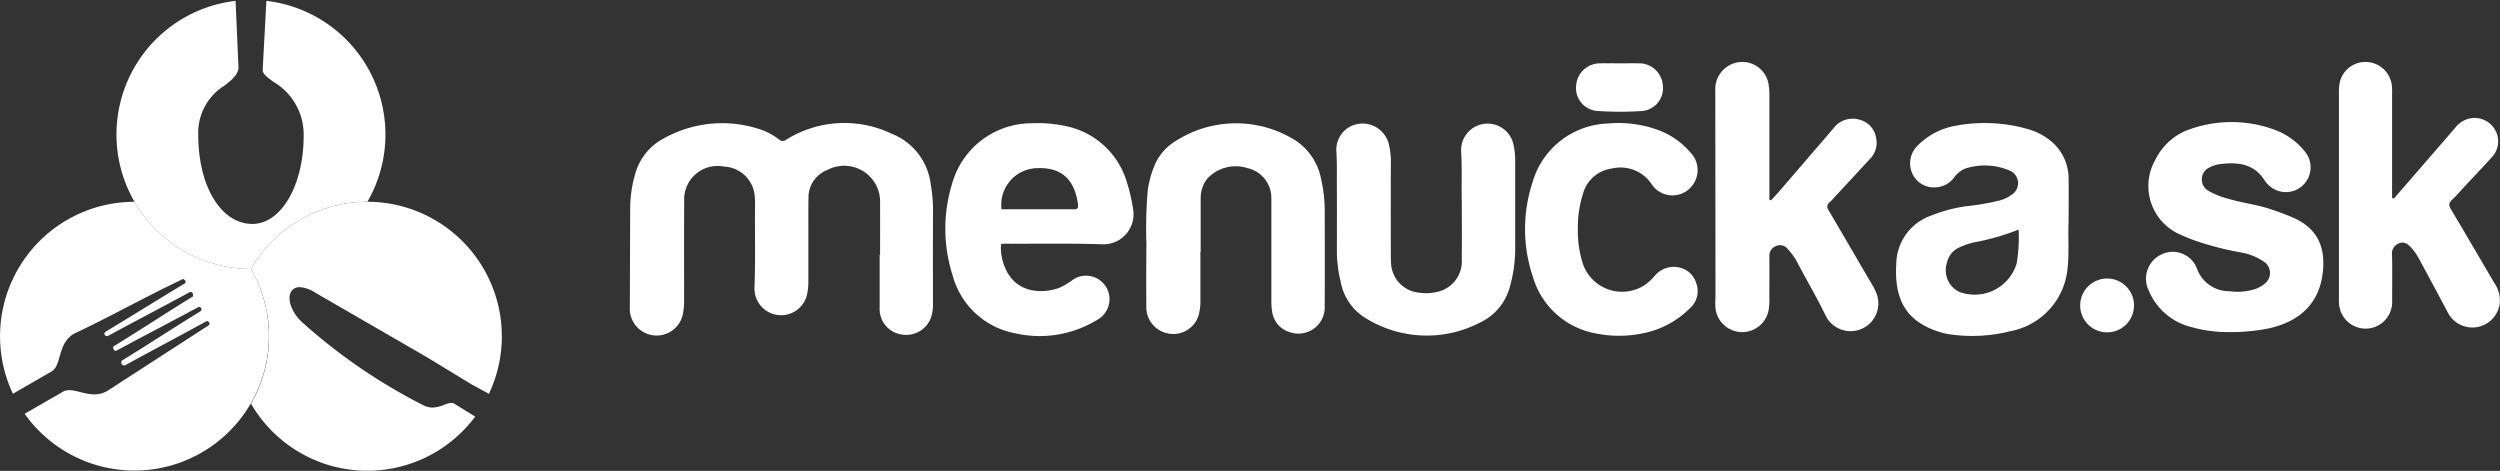 <svg xmlns="http://www.w3.org/2000/svg" width="247" height="46.519" viewBox="0 0 247 46.519">
  <rect x="0" y="0" width="247" height="46.519" fill="#333333" stroke="none"/>
  <g id="menucka_all_white" transform="translate(-164 -32)">
    <g id="logo-menucka" transform="translate(163.5 31)">
      <path id="Path_80" data-name="Path 80" d="M194.109,29.852a4.339,4.339,0,0,0,5.632-2.805,15.192,15.192,0,0,0,.2-3.363,23.508,23.508,0,0,1-4.442,1.27,6.759,6.759,0,0,0-1.4.486,2.131,2.131,0,0,0-1.24,1.515A2.371,2.371,0,0,0,194.109,29.852Zm10.769-11.193c.023,1.33,0,2.662,0,4.28-.077,1.328.074,2.926-.1,4.551a6.972,6.972,0,0,1-5.634,6.229,15.46,15.46,0,0,1-6.092.3c-.175-.035-.357-.063-.54-.108-3.5-.963-4.891-3.055-4.659-6.867a5.122,5.122,0,0,1,3.442-4.744,14.728,14.728,0,0,1,3.5-.929,24.1,24.1,0,0,0,3.189-.545,3.621,3.621,0,0,0,1.335-.631,1.349,1.349,0,0,0-.287-2.353,6.25,6.25,0,0,0-4.359-.188,2.509,2.509,0,0,0-1.086.854,2.392,2.392,0,0,1-1.8,1,2.332,2.332,0,0,1-2.341-1.349,2.425,2.425,0,0,1,.479-2.737,6.927,6.927,0,0,1,3.8-2,15.5,15.5,0,0,1,7.09.32,6.193,6.193,0,0,1,2,.954A4.8,4.8,0,0,1,204.878,18.659Z" fill="#fff" fill-rule="evenodd"/>
      <path id="Path_81" data-name="Path 81" d="M185.938,30.1a2.745,2.745,0,0,1-5.054,2.108c-.844-1.761-1.845-3.439-2.747-5.165a6.392,6.392,0,0,0-1.008-1.44.958.958,0,0,0-1.162-.291,1.015,1.015,0,0,0-.654,1.029c.012,1.4,0,2.791,0,4.181a5.093,5.093,0,0,1-.113,1.291,2.654,2.654,0,0,1-5.221-.489c-.028-.434.011-.857.011-1.3-.006-6.476-.011-13.627-.019-20.1A2.68,2.68,0,0,1,172.4,7.131a2.628,2.628,0,0,1,2.855,2.335,6.817,6.817,0,0,1,.061,1.116c0,3.158,0,6.985,0,10.142a1.016,1.016,0,0,1,.162.077c.258-.293.531-.572.787-.872q2.7-3.134,5.4-6.27a2.35,2.35,0,0,1,2.58-.826,2.2,2.2,0,0,1,1.624,1.849,2.253,2.253,0,0,1-.642,2.044Q183.5,18.6,181.749,20.48a4.977,4.977,0,0,1-.439.467c-.389.3-.308.584-.078.941,1.4,2.378,2.78,4.756,4.171,7.129A6.129,6.129,0,0,1,185.938,30.1Z" fill="#fff" fill-rule="evenodd"/>
      <path id="Path_82" data-name="Path 82" d="M168.1,29.014a2.237,2.237,0,0,1-.647,2.449,8.968,8.968,0,0,1-4.318,2.4,11.631,11.631,0,0,1-5.07.061,7.941,7.941,0,0,1-6.106-5.54,14.837,14.837,0,0,1-.038-9.4,8.037,8.037,0,0,1,7.429-5.782,11.465,11.465,0,0,1,5.114.695,7.782,7.782,0,0,1,3.068,2.183,2.5,2.5,0,0,1-.277,3.7,2.459,2.459,0,0,1-3.59-.607,3.685,3.685,0,0,0-3.921-1.521A3.407,3.407,0,0,0,156.9,20.15a10.824,10.824,0,0,0-.507,3.474,10.52,10.52,0,0,0,.4,3.119,4.1,4.1,0,0,0,6.1,2.488,5.207,5.207,0,0,0,1.1-.984,2.434,2.434,0,0,1,2.239-.852A2.24,2.24,0,0,1,168.1,29.014Z" fill="#fff" fill-rule="evenodd"/>
      <path id="Path_83" data-name="Path 83" d="M164.794,9.512a2.256,2.256,0,0,1-2.219,2.465,31.9,31.9,0,0,1-4.171-.01,2.261,2.261,0,0,1-2.184-2.483,2.357,2.357,0,0,1,2.4-2.225c.647-.022,1.292,0,1.951,0,.584,0,1.171-.018,1.757,0A2.347,2.347,0,0,1,164.794,9.512Z" fill="#fff" fill-rule="evenodd"/>
      <path id="Path_84" data-name="Path 84" d="M150.047,15.366a6.918,6.918,0,0,1,.154,1.387c0,2.821,0,5.635,0,8.464a14.269,14.269,0,0,1-.529,4.132,5.441,5.441,0,0,1-2.947,3.519,11.426,11.426,0,0,1-11.35-.467,5.324,5.324,0,0,1-2.423-3.6,12.614,12.614,0,0,1-.368-3.035c0-1.951.009-3.906,0-5.854-.013-1.307.024-2.608-.047-3.911a2.579,2.579,0,0,1,2.293-2.781,2.694,2.694,0,0,1,2.923,2.165,7.344,7.344,0,0,1,.166,1.649c-.016,2.942-.012,5.893-.005,8.826,0,.353-.007.692.022,1.029a3.048,3.048,0,0,0,2.834,3.03,4.339,4.339,0,0,0,1.663-.068,3.086,3.086,0,0,0,2.488-3.273c.024-1.765.006-3.534.006-5.631-.049-1.439.041-3.2-.066-4.965a2.617,2.617,0,0,1,5.188-.617Z" fill="#fff" fill-rule="evenodd"/>
      <path id="Path_85" data-name="Path 85" d="M131.381,21.9c.01,3.094.016,6.191,0,9.29a2.6,2.6,0,0,1-3.439,2.63,2.45,2.45,0,0,1-1.759-2.063,6.315,6.315,0,0,1-.073-1.02c0-3.169,0-6.339,0-9.493,0-.222,0-.437,0-.652a3.015,3.015,0,0,0-2.346-2.979,3.836,3.836,0,0,0-4,1.052,3.171,3.171,0,0,0-.637,2c0,1.738,0,3.473,0,5.2H119.1V30.7a4.972,4.972,0,0,1-.1,1.116,2.608,2.608,0,0,1-2.811,2.171,2.65,2.65,0,0,1-2.434-2.681c-.011-2.085-.011-4.154.011-6.23a42.993,42.993,0,0,1,.129-5.2,9.568,9.568,0,0,1,.626-2.416,5.1,5.1,0,0,1,2.118-2.514,11.021,11.021,0,0,1,11.327-.381,5.845,5.845,0,0,1,3.052,4.1A14,14,0,0,1,131.381,21.9Z" fill="#fff" fill-rule="evenodd"/>
      <path id="Path_86" data-name="Path 86" d="M112.451,21.663a2.97,2.97,0,0,1-3.127,3.469c-3.157-.1-6.32-.039-9.487-.056-.111,0-.235.018-.43.028a4.607,4.607,0,0,0,.262,1.993c.939,2.844,3.678,3.015,5.524,2.324a6.475,6.475,0,0,0,1.271-.759,2.319,2.319,0,1,1,2.481,3.912,10.855,10.855,0,0,1-8.127,1.358,7.9,7.9,0,0,1-6.211-5.774,15.05,15.05,0,0,1-.052-8.964,8.16,8.16,0,0,1,7.833-6.014,13.154,13.154,0,0,1,3.325.26,7.95,7.95,0,0,1,6.108,5.514A17.323,17.323,0,0,1,112.451,21.663Zm-5.781.01c.372,0,.362-.242.333-.5-.3-2.2-1.407-3.657-4-3.562a3.628,3.628,0,0,0-3.556,4.064Z" fill="#fff" fill-rule="evenodd"/>
      <path id="Path_87" data-name="Path 87" d="M92.46,19.242a14.156,14.156,0,0,1,.223,2.494c-.018,3.035-.008,6.078-.008,9.122a4.48,4.48,0,0,1-.1,1.183,2.589,2.589,0,0,1-2.913,2.018,2.533,2.533,0,0,1-2.251-2.618q0-2.661,0-5.3h.041c0-1.683.007-3.349,0-5.022a3.55,3.55,0,0,0-5.225-3.319,2.9,2.9,0,0,0-1.848,2.757c-.024,1.206-.008,2.414-.013,3.624,0,2.17,0,2.408,0,4.581a6.328,6.328,0,0,1-.1,1.192,2.631,2.631,0,0,1-5.222-.56c.112-3.353.024-4.756.053-8.1,0-.249,0-.5-.02-.748a3.175,3.175,0,0,0-3.02-3.084A3.306,3.306,0,0,0,68.1,20.909c-.024,3.226-.012,6.454-.008,9.66a6.976,6.976,0,0,1-.094,1.3,2.65,2.65,0,0,1-5.271-.5c.016-3.221.021-6.435.036-9.663a12.375,12.375,0,0,1,.51-3.58,5.639,5.639,0,0,1,2.784-3.438,11.828,11.828,0,0,1,9.251-1,6.418,6.418,0,0,1,2.143,1.077.54.54,0,0,0,.72.04,10.832,10.832,0,0,1,10.393-.607A6.16,6.16,0,0,1,92.46,19.242Z" fill="#fff" fill-rule="evenodd"/>
      <path id="Path_88" data-name="Path 88" d="M246.933,28.949a2.981,2.981,0,0,1,.523,2.163,2.729,2.729,0,0,1-5.145.7c-.9-1.7-1.809-3.385-2.72-5.079a6.072,6.072,0,0,0-.816-1.214c-.339-.376-.705-.7-1.269-.475a1.085,1.085,0,0,0-.671,1.178c.029,1.5.01,3,.01,4.5a2.627,2.627,0,0,1-5.244.315,5.8,5.8,0,0,1-.016-.735c0-6.449,0-13.552,0-20.006a5.8,5.8,0,0,1,.055-1,2.582,2.582,0,0,1,2.661-2.17,2.609,2.609,0,0,1,2.505,2.258,5.85,5.85,0,0,1,.032.914c0,2.908,0,6.471,0,9.371v.887c.054.024.115.04.177.065q3.034-3.5,6.061-6.995a2.493,2.493,0,0,1,1.335-.9,2.331,2.331,0,0,1,2.549,1.015,2.266,2.266,0,0,1-.279,2.8c-.852.959-1.75,1.88-2.617,2.818-.441.472-.857.967-1.326,1.405-.337.317-.294.569-.076.926C244.1,24.1,245.511,26.527,246.933,28.949Z" fill="#fff" fill-rule="evenodd"/>
      <path id="Path_89" data-name="Path 89" d="M227.005,22.477c2.6,1.122,3.286,3.117,2.969,5.57-.373,2.9-2.206,4.713-5.334,5.4a18.738,18.738,0,0,1-3.993.363,13.446,13.446,0,0,1-3.814-.543,6.134,6.134,0,0,1-4.042-3.575,2.641,2.641,0,0,1,1.262-3.554,2.546,2.546,0,0,1,3.5,1.391,3.394,3.394,0,0,0,3.229,2.245,5.684,5.684,0,0,0,2.366-.167,3.048,3.048,0,0,0,1.053-.537,1.341,1.341,0,0,0-.067-2.243,5.9,5.9,0,0,0-2.383-.912,30.324,30.324,0,0,1-4.167-1.07,15.088,15.088,0,0,1-1.608-.642,5.229,5.229,0,0,1-2.5-7.47,5.943,5.943,0,0,1,3.622-3.046,12.317,12.317,0,0,1,8.349.215,6.808,6.808,0,0,1,2.766,2.057,2.446,2.446,0,0,1-3.633,3.272,1.72,1.72,0,0,1-.3-.355c-1.021-1.657-2.591-1.881-4.325-1.672a2.991,2.991,0,0,0-1.141.331,1.3,1.3,0,0,0-.078,2.342,7.7,7.7,0,0,0,1.86.744c1.431.435,2.931.589,4.349,1.083C225.64,21.94,226.334,22.188,227.005,22.477Z" fill="#fff" fill-rule="evenodd"/>
      <path id="Path_90" data-name="Path 90" d="M211.339,31.112a2.659,2.659,0,1,1-2.648-2.593A2.649,2.649,0,0,1,211.339,31.112Z" fill="#fff" fill-rule="evenodd"/>
      <g id="Group_24" data-name="Group 24">
        <g id="XMLID_18_">
          <path id="Path_91" data-name="Path 91" d="M18.817,28.961C15.7,30.846,14,31.92,10.879,33.807c-.134.228-.054.368.241.418,3.2-1.729,4.989-2.647,8.185-4.379.236.057.3.18.254.458-3.1,1.9-4.759,3.036-7.853,4.937a.313.313,0,0,0,.259.439c3.193-1.722,4.979-2.63,8.177-4.352.229.041.305.172.224.394-3.083,1.916-4.758,3.019-7.841,4.931q-.162.411.278.48c3.183-1.742,4.962-2.669,8.146-4.409.217.069.29.2.214.4L11.1,39.633c-1.686.977-3.31-.537-4.376.076,0,0-3.05,1.758-3.784,2.183-.232-.327-.449-.666-.654-1.018-.183-.315-.351-.639-.5-.961v0l3.8-2.19c1.058-.615.56-2.774,2.251-3.751,3.64-1.71,7.126-3.693,10.769-5.4C18.743,28.655,18.883,28.749,18.817,28.961Z" fill="none"/>
          <path id="Path_92" data-name="Path 92" d="M10.88,33.807C14,31.92,15.7,30.846,18.818,28.961c.066-.212-.074-.306-.221-.4-3.642,1.71-7.129,3.693-10.769,5.4-1.691.977-1.193,3.136-2.251,3.751l-3.8,2.19A13.289,13.289,0,0,1,13.787,20.937s.005,0,.005,0a13.266,13.266,0,0,0,11.5,6.632.091.091,0,0,0,.007.014,13.286,13.286,0,0,1-22.361,14.3c.733-.425,3.784-2.183,3.784-2.183,1.067-.613,2.69.9,4.376-.076l10.067-6.513c.075-.192,0-.327-.214-.4-3.184,1.74-4.963,2.667-8.146,4.409-.293-.047-.386-.206-.278-.48,3.083-1.912,4.758-3.015,7.841-4.931.081-.222,0-.353-.224-.394-3.2,1.722-4.984,2.63-8.177,4.352a.314.314,0,0,1-.259-.439c3.094-1.9,4.757-3.034,7.853-4.937.049-.278-.019-.4-.254-.458-3.2,1.731-4.986,2.65-8.185,4.379C10.826,34.175,10.746,34.034,10.88,33.807Z" fill="#fff"/>
        </g>
      </g>
      <g id="Group_25" data-name="Group 25">
        <g id="XMLID_14_">
          <path id="Path_93" data-name="Path 93" d="M43.437,22.719a13.29,13.29,0,0,1,5.368,17.192l-1.8-.984L42.762,36.34,31.623,29.9a3.164,3.164,0,0,0-1.5-.527.945.945,0,0,0-.939.607c-.288.753.236,2.025,1.2,2.889a55.563,55.563,0,0,0,11.993,8.195,1.91,1.91,0,0,0,.853.2A3.293,3.293,0,0,0,44.4,40.99a2.335,2.335,0,0,1,.706-.188.553.553,0,0,1,.353.131l1.991,1.227A13.284,13.284,0,0,1,25.3,40.884a13.28,13.28,0,0,0,0-13.3.061.061,0,0,0-.007-.01h0a13.277,13.277,0,0,1,18.143-4.857Z" fill="#fff"/>
          <path id="Path_94" data-name="Path 94" d="M47.008,38.927l1.8.984q-.231.486-.5.961a12.45,12.45,0,0,1-.85,1.287l-1.991-1.227a.553.553,0,0,0-.353-.131,2.365,2.365,0,0,0-.706.188,3.293,3.293,0,0,1-1.176.278,1.91,1.91,0,0,1-.853-.2A55.6,55.6,0,0,1,30.378,32.87c-.963-.863-1.487-2.136-1.2-2.889a.943.943,0,0,1,.939-.607,3.168,3.168,0,0,1,1.5.527L42.76,36.339Z" fill="none"/>
        </g>
      </g>
      <g id="Group_26" data-name="Group 26">
        <g id="XMLID_13_">
          <path id="Path_95" data-name="Path 95" d="M38.58,14.288A13.232,13.232,0,0,1,36.8,20.937a13.27,13.27,0,0,0-11.509,6.639h0a13.271,13.271,0,0,1-11.5-6.636,0,0,0,0,0,0,0A13.292,13.292,0,0,1,23.774,1.085l.292,6.667c-.116.709-.679,1.152-1.392,1.707a5.486,5.486,0,0,0-2.587,4.85c0,5.106,2.251,8.815,5.35,8.815,2.842,0,5.063-3.812,5.063-8.678a6.022,6.022,0,0,0-2.975-5.354c-.716-.521-1.121-.833-1.069-1.261l.363-6.745A13.289,13.289,0,0,1,38.58,14.288Z" fill="#fff"/>
          <path id="Path_96" data-name="Path 96" d="M27.523,9.092A6.024,6.024,0,0,1,30.5,14.446c0,4.867-2.221,8.678-5.063,8.678-3.1,0-5.35-3.709-5.35-8.815a5.486,5.486,0,0,1,2.587-4.85c.713-.555,1.275-1,1.392-1.707l-.292-6.667A13.2,13.2,0,0,1,25.292,1a14.227,14.227,0,0,1,1.525.085L26.454,7.83C26.4,8.259,26.807,8.571,27.523,9.092Z" fill="none"/>
        </g>
      </g>
    </g>
  </g>
</svg>

